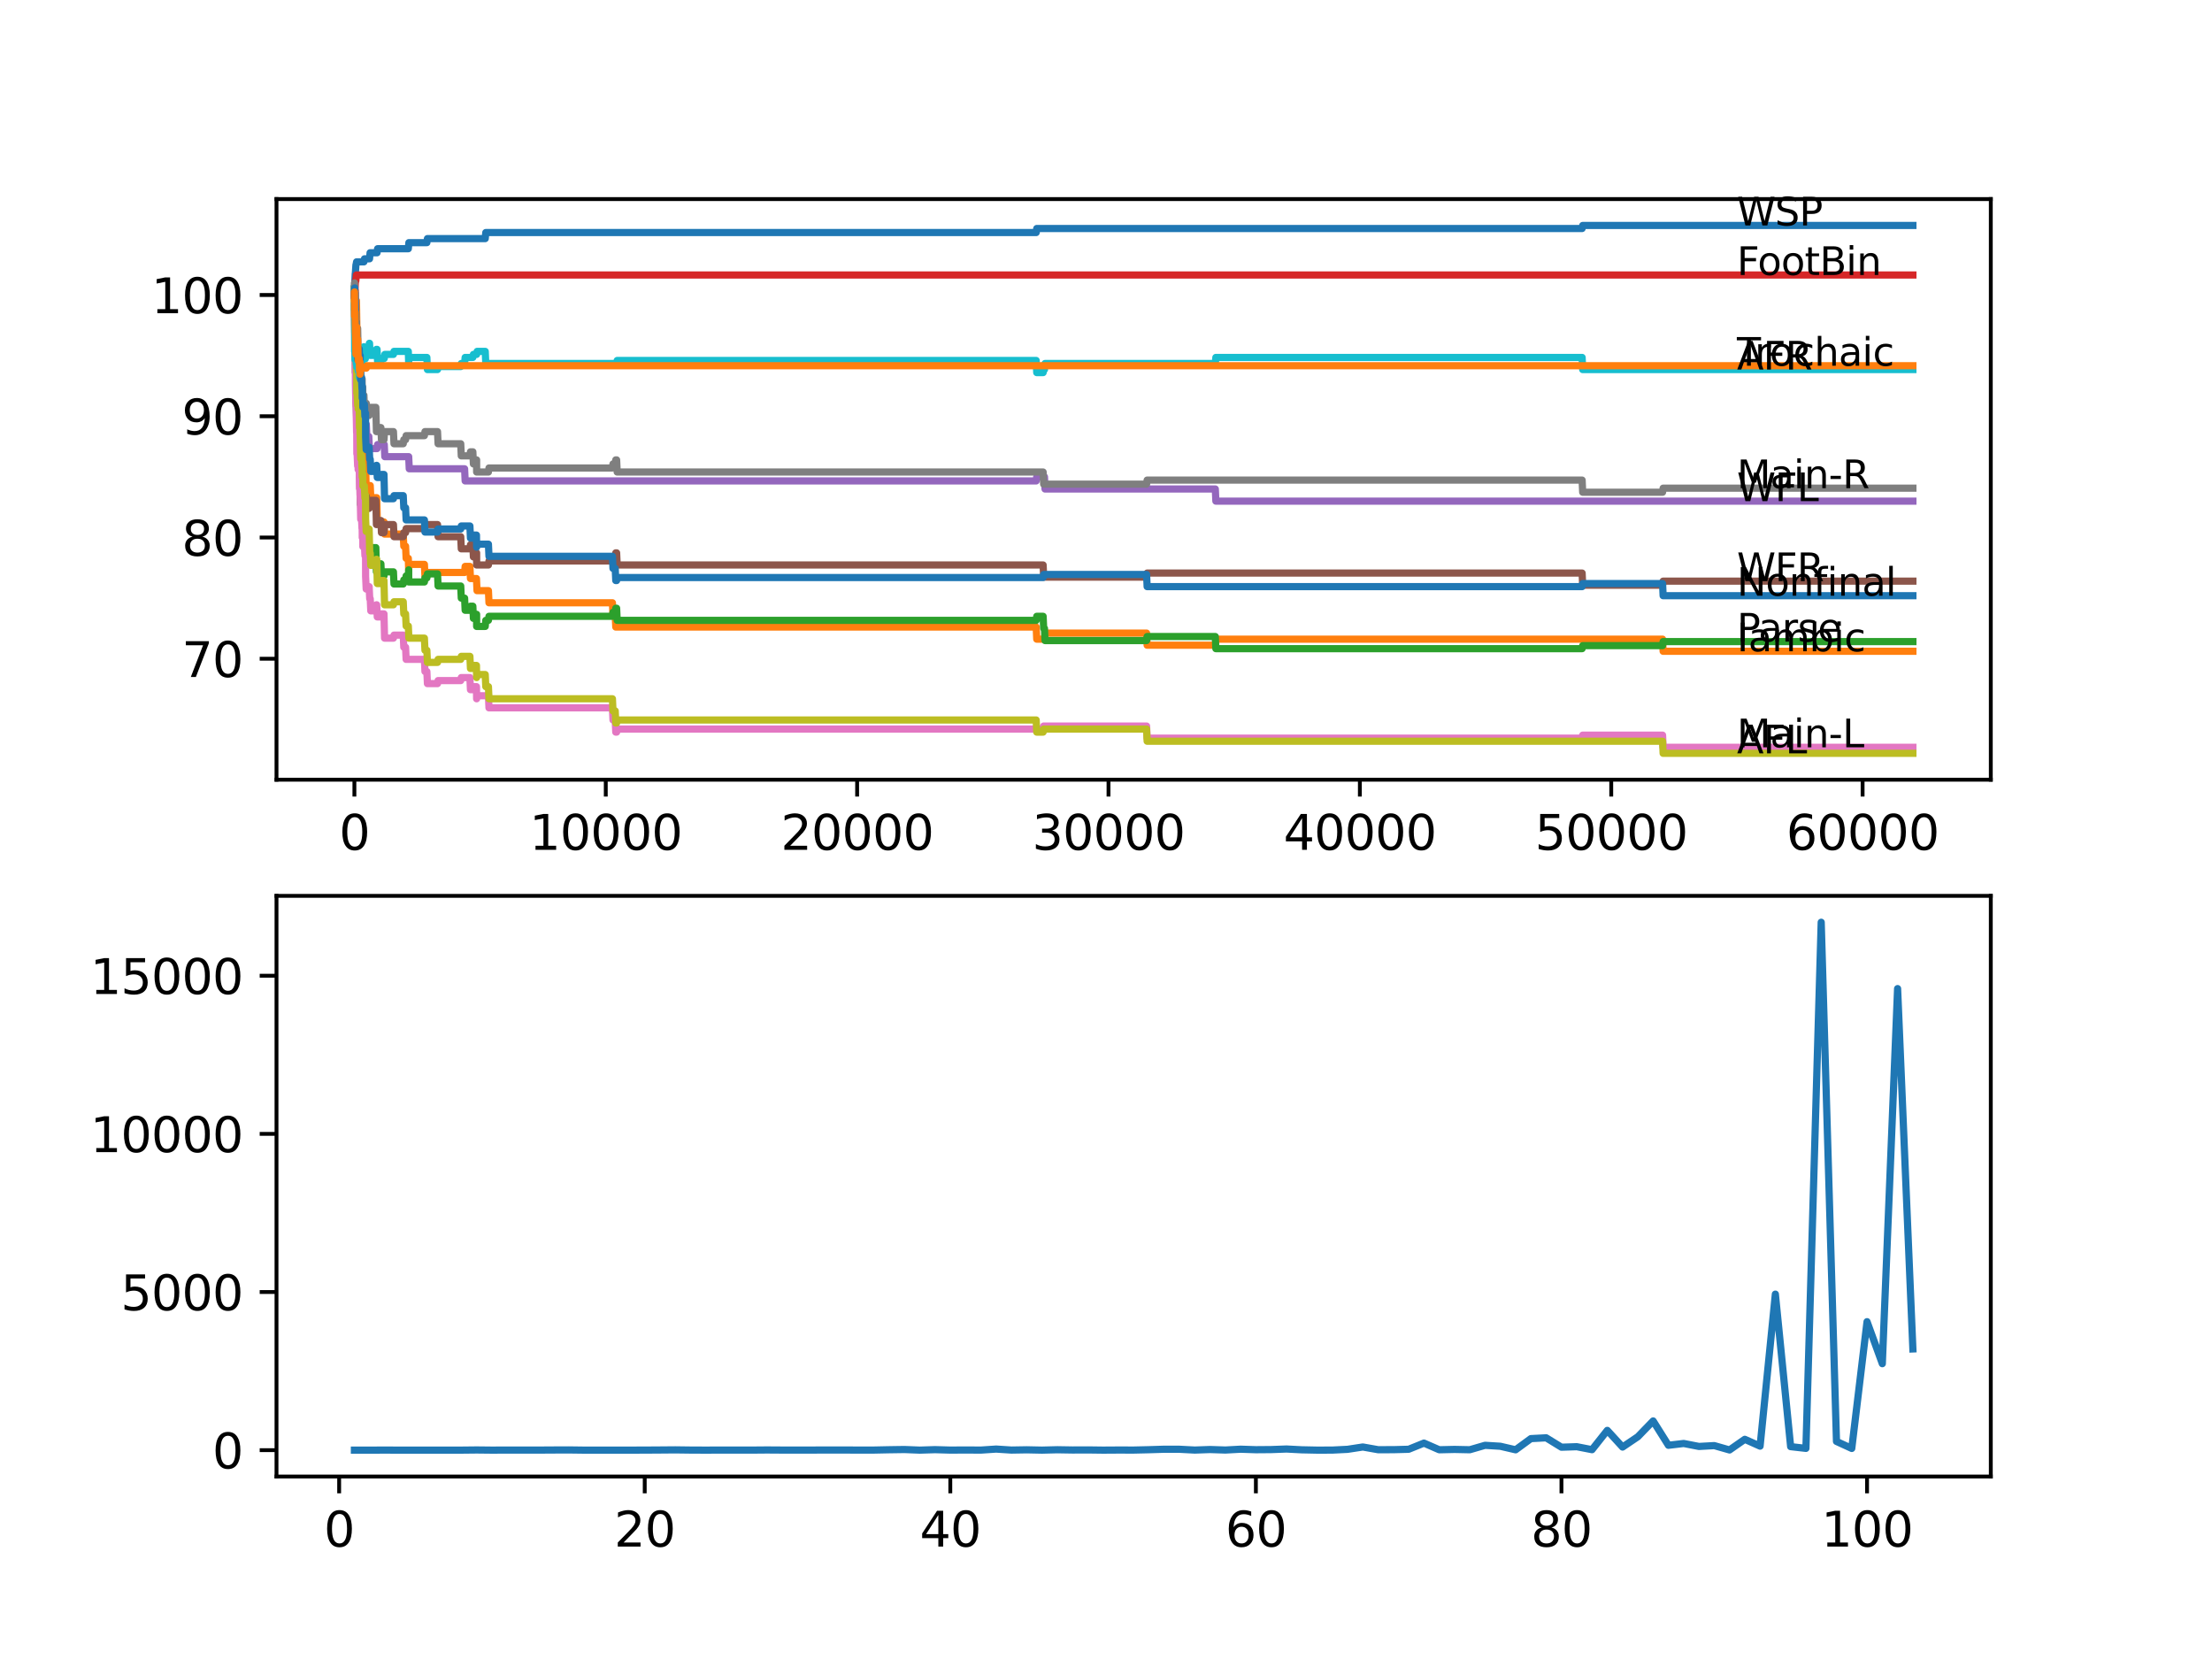 <?xml version="1.0" encoding="utf-8" standalone="no"?>
<!DOCTYPE svg PUBLIC "-//W3C//DTD SVG 1.1//EN"
  "http://www.w3.org/Graphics/SVG/1.1/DTD/svg11.dtd">
<svg xmlns:xlink="http://www.w3.org/1999/xlink" width="460.8pt" height="345.6pt" viewBox="0 0 460.8 345.6" xmlns="http://www.w3.org/2000/svg" version="1.1">
 <defs>
  <style type="text/css">*{stroke-linejoin: round; stroke-linecap: butt}</style>
 </defs>
 <g id="figure_1">
  <g id="patch_1">
   <path d="M 0 345.6 
L 460.8 345.6 
L 460.8 0 
L 0 0 
z
" style="fill: #ffffff"/>
  </g>
  <g id="axes_1">
   <g id="patch_2">
    <path d="M 57.6 162.432 
L 414.72 162.432 
L 414.72 41.472 
L 57.6 41.472 
z
" style="fill: #ffffff"/>
   </g>
   <g id="matplotlib.axis_1">
    <g id="xtick_1">
     <g id="line2d_1">
      <defs>
       <path id="mc1a7be7d87" d="M 0 0 
L 0 3.5 
" style="stroke: #000000; stroke-width: 0.8"/>
      </defs>
      <g>
       <use xlink:href="#mc1a7be7d87" x="73.827" y="162.432" style="stroke: #000000; stroke-width: 0.8"/>
      </g>
     </g>
     <g id="text_1">
      <!-- 0 -->
      <g transform="translate(70.646 177.03)scale(0.1 -0.1)">
       <defs>
        <path id="DejaVuSans-30" d="M 2034 4250 
Q 1547 4250 1301 3770 
Q 1056 3291 1056 2328 
Q 1056 1369 1301 889 
Q 1547 409 2034 409 
Q 2525 409 2770 889 
Q 3016 1369 3016 2328 
Q 3016 3291 2770 3770 
Q 2525 4250 2034 4250 
z
M 2034 4750 
Q 2819 4750 3233 4129 
Q 3647 3509 3647 2328 
Q 3647 1150 3233 529 
Q 2819 -91 2034 -91 
Q 1250 -91 836 529 
Q 422 1150 422 2328 
Q 422 3509 836 4129 
Q 1250 4750 2034 4750 
z
" transform="scale(0.016)"/>
       </defs>
       <use xlink:href="#DejaVuSans-30"/>
      </g>
     </g>
    </g>
    <g id="xtick_2">
     <g id="line2d_2">
      <g>
       <use xlink:href="#mc1a7be7d87" x="126.192" y="162.432" style="stroke: #000000; stroke-width: 0.8"/>
      </g>
     </g>
     <g id="text_2">
      <!-- 10000 -->
      <g transform="translate(110.286 177.03)scale(0.1 -0.1)">
       <defs>
        <path id="DejaVuSans-31" d="M 794 531 
L 1825 531 
L 1825 4091 
L 703 3866 
L 703 4441 
L 1819 4666 
L 2450 4666 
L 2450 531 
L 3481 531 
L 3481 0 
L 794 0 
L 794 531 
z
" transform="scale(0.016)"/>
       </defs>
       <use xlink:href="#DejaVuSans-31"/>
       <use xlink:href="#DejaVuSans-30" x="63.623"/>
       <use xlink:href="#DejaVuSans-30" x="127.246"/>
       <use xlink:href="#DejaVuSans-30" x="190.869"/>
       <use xlink:href="#DejaVuSans-30" x="254.492"/>
      </g>
     </g>
    </g>
    <g id="xtick_3">
     <g id="line2d_3">
      <g>
       <use xlink:href="#mc1a7be7d87" x="178.556" y="162.432" style="stroke: #000000; stroke-width: 0.8"/>
      </g>
     </g>
     <g id="text_3">
      <!-- 20000 -->
      <g transform="translate(162.65 177.03)scale(0.1 -0.1)">
       <defs>
        <path id="DejaVuSans-32" d="M 1228 531 
L 3431 531 
L 3431 0 
L 469 0 
L 469 531 
Q 828 903 1448 1529 
Q 2069 2156 2228 2338 
Q 2531 2678 2651 2914 
Q 2772 3150 2772 3378 
Q 2772 3750 2511 3984 
Q 2250 4219 1831 4219 
Q 1534 4219 1204 4116 
Q 875 4013 500 3803 
L 500 4441 
Q 881 4594 1212 4672 
Q 1544 4750 1819 4750 
Q 2544 4750 2975 4387 
Q 3406 4025 3406 3419 
Q 3406 3131 3298 2873 
Q 3191 2616 2906 2266 
Q 2828 2175 2409 1742 
Q 1991 1309 1228 531 
z
" transform="scale(0.016)"/>
       </defs>
       <use xlink:href="#DejaVuSans-32"/>
       <use xlink:href="#DejaVuSans-30" x="63.623"/>
       <use xlink:href="#DejaVuSans-30" x="127.246"/>
       <use xlink:href="#DejaVuSans-30" x="190.869"/>
       <use xlink:href="#DejaVuSans-30" x="254.492"/>
      </g>
     </g>
    </g>
    <g id="xtick_4">
     <g id="line2d_4">
      <g>
       <use xlink:href="#mc1a7be7d87" x="230.921" y="162.432" style="stroke: #000000; stroke-width: 0.8"/>
      </g>
     </g>
     <g id="text_4">
      <!-- 30000 -->
      <g transform="translate(215.015 177.03)scale(0.1 -0.1)">
       <defs>
        <path id="DejaVuSans-33" d="M 2597 2516 
Q 3050 2419 3304 2112 
Q 3559 1806 3559 1356 
Q 3559 666 3084 287 
Q 2609 -91 1734 -91 
Q 1441 -91 1130 -33 
Q 819 25 488 141 
L 488 750 
Q 750 597 1062 519 
Q 1375 441 1716 441 
Q 2309 441 2620 675 
Q 2931 909 2931 1356 
Q 2931 1769 2642 2001 
Q 2353 2234 1838 2234 
L 1294 2234 
L 1294 2753 
L 1863 2753 
Q 2328 2753 2575 2939 
Q 2822 3125 2822 3475 
Q 2822 3834 2567 4026 
Q 2313 4219 1838 4219 
Q 1578 4219 1281 4162 
Q 984 4106 628 3988 
L 628 4550 
Q 988 4650 1302 4700 
Q 1616 4750 1894 4750 
Q 2613 4750 3031 4423 
Q 3450 4097 3450 3541 
Q 3450 3153 3228 2886 
Q 3006 2619 2597 2516 
z
" transform="scale(0.016)"/>
       </defs>
       <use xlink:href="#DejaVuSans-33"/>
       <use xlink:href="#DejaVuSans-30" x="63.623"/>
       <use xlink:href="#DejaVuSans-30" x="127.246"/>
       <use xlink:href="#DejaVuSans-30" x="190.869"/>
       <use xlink:href="#DejaVuSans-30" x="254.492"/>
      </g>
     </g>
    </g>
    <g id="xtick_5">
     <g id="line2d_5">
      <g>
       <use xlink:href="#mc1a7be7d87" x="283.285" y="162.432" style="stroke: #000000; stroke-width: 0.8"/>
      </g>
     </g>
     <g id="text_5">
      <!-- 40000 -->
      <g transform="translate(267.379 177.03)scale(0.1 -0.1)">
       <defs>
        <path id="DejaVuSans-34" d="M 2419 4116 
L 825 1625 
L 2419 1625 
L 2419 4116 
z
M 2253 4666 
L 3047 4666 
L 3047 1625 
L 3713 1625 
L 3713 1100 
L 3047 1100 
L 3047 0 
L 2419 0 
L 2419 1100 
L 313 1100 
L 313 1709 
L 2253 4666 
z
" transform="scale(0.016)"/>
       </defs>
       <use xlink:href="#DejaVuSans-34"/>
       <use xlink:href="#DejaVuSans-30" x="63.623"/>
       <use xlink:href="#DejaVuSans-30" x="127.246"/>
       <use xlink:href="#DejaVuSans-30" x="190.869"/>
       <use xlink:href="#DejaVuSans-30" x="254.492"/>
      </g>
     </g>
    </g>
    <g id="xtick_6">
     <g id="line2d_6">
      <g>
       <use xlink:href="#mc1a7be7d87" x="335.65" y="162.432" style="stroke: #000000; stroke-width: 0.8"/>
      </g>
     </g>
     <g id="text_6">
      <!-- 50000 -->
      <g transform="translate(319.744 177.03)scale(0.1 -0.1)">
       <defs>
        <path id="DejaVuSans-35" d="M 691 4666 
L 3169 4666 
L 3169 4134 
L 1269 4134 
L 1269 2991 
Q 1406 3038 1543 3061 
Q 1681 3084 1819 3084 
Q 2600 3084 3056 2656 
Q 3513 2228 3513 1497 
Q 3513 744 3044 326 
Q 2575 -91 1722 -91 
Q 1428 -91 1123 -41 
Q 819 9 494 109 
L 494 744 
Q 775 591 1075 516 
Q 1375 441 1709 441 
Q 2250 441 2565 725 
Q 2881 1009 2881 1497 
Q 2881 1984 2565 2268 
Q 2250 2553 1709 2553 
Q 1456 2553 1204 2497 
Q 953 2441 691 2322 
L 691 4666 
z
" transform="scale(0.016)"/>
       </defs>
       <use xlink:href="#DejaVuSans-35"/>
       <use xlink:href="#DejaVuSans-30" x="63.623"/>
       <use xlink:href="#DejaVuSans-30" x="127.246"/>
       <use xlink:href="#DejaVuSans-30" x="190.869"/>
       <use xlink:href="#DejaVuSans-30" x="254.492"/>
      </g>
     </g>
    </g>
    <g id="xtick_7">
     <g id="line2d_7">
      <g>
       <use xlink:href="#mc1a7be7d87" x="388.014" y="162.432" style="stroke: #000000; stroke-width: 0.8"/>
      </g>
     </g>
     <g id="text_7">
      <!-- 60000 -->
      <g transform="translate(372.108 177.03)scale(0.1 -0.1)">
       <defs>
        <path id="DejaVuSans-36" d="M 2113 2584 
Q 1688 2584 1439 2293 
Q 1191 2003 1191 1497 
Q 1191 994 1439 701 
Q 1688 409 2113 409 
Q 2538 409 2786 701 
Q 3034 994 3034 1497 
Q 3034 2003 2786 2293 
Q 2538 2584 2113 2584 
z
M 3366 4563 
L 3366 3988 
Q 3128 4100 2886 4159 
Q 2644 4219 2406 4219 
Q 1781 4219 1451 3797 
Q 1122 3375 1075 2522 
Q 1259 2794 1537 2939 
Q 1816 3084 2150 3084 
Q 2853 3084 3261 2657 
Q 3669 2231 3669 1497 
Q 3669 778 3244 343 
Q 2819 -91 2113 -91 
Q 1303 -91 875 529 
Q 447 1150 447 2328 
Q 447 3434 972 4092 
Q 1497 4750 2381 4750 
Q 2619 4750 2861 4703 
Q 3103 4656 3366 4563 
z
" transform="scale(0.016)"/>
       </defs>
       <use xlink:href="#DejaVuSans-36"/>
       <use xlink:href="#DejaVuSans-30" x="63.623"/>
       <use xlink:href="#DejaVuSans-30" x="127.246"/>
       <use xlink:href="#DejaVuSans-30" x="190.869"/>
       <use xlink:href="#DejaVuSans-30" x="254.492"/>
      </g>
     </g>
    </g>
   </g>
   <g id="matplotlib.axis_2">
    <g id="ytick_1">
     <g id="line2d_8">
      <defs>
       <path id="m6a77762126" d="M 0 0 
L -3.5 0 
" style="stroke: #000000; stroke-width: 0.8"/>
      </defs>
      <g>
       <use xlink:href="#m6a77762126" x="57.6" y="137.231" style="stroke: #000000; stroke-width: 0.8"/>
      </g>
     </g>
     <g id="text_8">
      <!-- 70 -->
      <g transform="translate(37.875 141.031)scale(0.1 -0.1)">
       <defs>
        <path id="DejaVuSans-37" d="M 525 4666 
L 3525 4666 
L 3525 4397 
L 1831 0 
L 1172 0 
L 2766 4134 
L 525 4134 
L 525 4666 
z
" transform="scale(0.016)"/>
       </defs>
       <use xlink:href="#DejaVuSans-37"/>
       <use xlink:href="#DejaVuSans-30" x="63.623"/>
      </g>
     </g>
    </g>
    <g id="ytick_2">
     <g id="line2d_9">
      <g>
       <use xlink:href="#m6a77762126" x="57.6" y="111.972" style="stroke: #000000; stroke-width: 0.8"/>
      </g>
     </g>
     <g id="text_9">
      <!-- 80 -->
      <g transform="translate(37.875 115.771)scale(0.1 -0.1)">
       <defs>
        <path id="DejaVuSans-38" d="M 2034 2216 
Q 1584 2216 1326 1975 
Q 1069 1734 1069 1313 
Q 1069 891 1326 650 
Q 1584 409 2034 409 
Q 2484 409 2743 651 
Q 3003 894 3003 1313 
Q 3003 1734 2745 1975 
Q 2488 2216 2034 2216 
z
M 1403 2484 
Q 997 2584 770 2862 
Q 544 3141 544 3541 
Q 544 4100 942 4425 
Q 1341 4750 2034 4750 
Q 2731 4750 3128 4425 
Q 3525 4100 3525 3541 
Q 3525 3141 3298 2862 
Q 3072 2584 2669 2484 
Q 3125 2378 3379 2068 
Q 3634 1759 3634 1313 
Q 3634 634 3220 271 
Q 2806 -91 2034 -91 
Q 1263 -91 848 271 
Q 434 634 434 1313 
Q 434 1759 690 2068 
Q 947 2378 1403 2484 
z
M 1172 3481 
Q 1172 3119 1398 2916 
Q 1625 2713 2034 2713 
Q 2441 2713 2670 2916 
Q 2900 3119 2900 3481 
Q 2900 3844 2670 4047 
Q 2441 4250 2034 4250 
Q 1625 4250 1398 4047 
Q 1172 3844 1172 3481 
z
" transform="scale(0.016)"/>
       </defs>
       <use xlink:href="#DejaVuSans-38"/>
       <use xlink:href="#DejaVuSans-30" x="63.623"/>
      </g>
     </g>
    </g>
    <g id="ytick_3">
     <g id="line2d_10">
      <g>
       <use xlink:href="#m6a77762126" x="57.6" y="86.712" style="stroke: #000000; stroke-width: 0.8"/>
      </g>
     </g>
     <g id="text_10">
      <!-- 90 -->
      <g transform="translate(37.875 90.511)scale(0.1 -0.1)">
       <defs>
        <path id="DejaVuSans-39" d="M 703 97 
L 703 672 
Q 941 559 1184 500 
Q 1428 441 1663 441 
Q 2288 441 2617 861 
Q 2947 1281 2994 2138 
Q 2813 1869 2534 1725 
Q 2256 1581 1919 1581 
Q 1219 1581 811 2004 
Q 403 2428 403 3163 
Q 403 3881 828 4315 
Q 1253 4750 1959 4750 
Q 2769 4750 3195 4129 
Q 3622 3509 3622 2328 
Q 3622 1225 3098 567 
Q 2575 -91 1691 -91 
Q 1453 -91 1209 -44 
Q 966 3 703 97 
z
M 1959 2075 
Q 2384 2075 2632 2365 
Q 2881 2656 2881 3163 
Q 2881 3666 2632 3958 
Q 2384 4250 1959 4250 
Q 1534 4250 1286 3958 
Q 1038 3666 1038 3163 
Q 1038 2656 1286 2365 
Q 1534 2075 1959 2075 
z
" transform="scale(0.016)"/>
       </defs>
       <use xlink:href="#DejaVuSans-39"/>
       <use xlink:href="#DejaVuSans-30" x="63.623"/>
      </g>
     </g>
    </g>
    <g id="ytick_4">
     <g id="line2d_11">
      <g>
       <use xlink:href="#m6a77762126" x="57.6" y="61.452" style="stroke: #000000; stroke-width: 0.8"/>
      </g>
     </g>
     <g id="text_11">
      <!-- 100 -->
      <g transform="translate(31.512 65.252)scale(0.1 -0.1)">
       <use xlink:href="#DejaVuSans-31"/>
       <use xlink:href="#DejaVuSans-30" x="63.623"/>
       <use xlink:href="#DejaVuSans-30" x="127.246"/>
      </g>
     </g>
    </g>
   </g>
   <g id="line2d_12">
    <path d="M 73.833 60.189 
L 73.854 60.189 
L 74 57.032 
L 74.021 57.032 
L 74.147 55.18 
L 74.168 55.18 
L 74.283 54.548 
L 75.812 54.548 
L 75.927 53.917 
L 76.98 53.917 
L 77.095 52.654 
L 78.546 52.654 
L 78.661 51.812 
L 85.06 51.812 
L 85.175 50.549 
L 88.924 50.549 
L 89.039 49.707 
L 101.083 49.707 
L 101.198 48.444 
L 215.856 48.444 
L 215.971 47.602 
L 329.586 47.602 
L 329.701 46.97 
L 398.487 46.97 
L 398.487 46.97 
" clip-path="url(#p3578371d56)" style="fill: none; stroke: #1f77b4; stroke-width: 1.5; stroke-linecap: square"/>
   </g>
   <g id="line2d_13">
    <path d="M 73.833 61.452 
L 73.838 61.452 
L 73.953 60.61 
L 74.026 60.61 
L 74.047 63.136 
L 74.142 62.631 
L 74.252 62.631 
L 74.377 70.209 
L 74.398 70.209 
L 74.503 72.735 
L 74.508 72.104 
L 74.592 72.104 
L 74.712 77.155 
L 74.833 77.155 
L 74.953 82.207 
L 74.964 82.207 
L 75.084 88.522 
L 75.294 88.522 
L 75.409 91.048 
L 75.582 91.048 
L 75.697 93.574 
L 75.739 93.574 
L 75.854 92.311 
L 75.906 92.311 
L 76.022 94.837 
L 76.152 94.837 
L 76.278 102.415 
L 76.828 102.415 
L 76.943 101.152 
L 77.126 101.152 
L 77.242 103.678 
L 78.477 103.678 
L 78.598 108.73 
L 79.991 108.73 
L 80.106 111.256 
L 84.002 111.256 
L 84.117 113.782 
L 84.489 113.782 
L 84.604 116.308 
L 85.06 116.308 
L 85.138 118.834 
L 85.17 117.571 
L 88.411 117.571 
L 88.526 120.097 
L 88.924 120.097 
L 89.039 119.255 
L 96.784 119.255 
L 96.899 117.992 
L 97.889 117.992 
L 98.004 120.518 
L 99.256 120.518 
L 99.371 123.044 
L 101.748 123.044 
L 101.863 125.57 
L 127.58 125.57 
L 127.695 128.096 
L 128.161 128.096 
L 128.276 130.622 
L 215.856 130.622 
L 215.971 133.148 
L 217.584 133.148 
L 217.699 131.885 
L 238.854 131.885 
L 238.969 134.411 
L 253.171 134.411 
L 253.286 133.148 
L 346.343 133.148 
L 346.458 135.674 
L 398.487 135.674 
L 398.487 135.674 
" clip-path="url(#p3578371d56)" style="fill: none; stroke: #ff7f0e; stroke-width: 1.5; stroke-linecap: square"/>
   </g>
   <g id="line2d_14">
    <path d="M 73.833 60.189 
L 73.838 60.189 
L 73.964 68.82 
L 73.979 68.82 
L 74.016 68.399 
L 74.026 73.451 
L 74.047 72.188 
L 74.074 72.188 
L 74.205 83.976 
L 74.225 83.976 
L 74.314 88.185 
L 74.341 86.081 
L 74.398 86.081 
L 74.503 85.239 
L 74.602 92.816 
L 74.623 91.553 
L 74.629 91.553 
L 74.749 96.605 
L 74.817 96.605 
L 74.89 94.5 
L 74.901 99.552 
L 74.911 99.552 
L 74.964 99.552 
L 75.069 105.025 
L 75.084 104.183 
L 75.142 104.183 
L 75.257 106.709 
L 75.294 106.709 
L 75.409 105.867 
L 75.44 105.867 
L 75.556 108.393 
L 75.561 108.393 
L 75.582 110.919 
L 75.671 110.077 
L 75.739 110.077 
L 75.812 112.603 
L 75.849 111.972 
L 75.906 111.972 
L 76.022 111.13 
L 76.095 111.13 
L 76.152 113.656 
L 76.205 111.13 
L 76.304 111.13 
L 76.42 113.656 
L 76.828 113.656 
L 76.943 116.182 
L 76.98 116.182 
L 77.095 114.919 
L 77.126 114.919 
L 77.242 114.077 
L 78.294 114.077 
L 78.415 119.129 
L 78.477 119.129 
L 78.598 117.445 
L 79.347 117.445 
L 79.462 119.971 
L 79.991 119.971 
L 80.106 119.129 
L 81.96 119.129 
L 82.075 121.655 
L 84.002 121.655 
L 84.117 120.813 
L 84.489 120.813 
L 84.604 119.971 
L 85.06 119.971 
L 85.138 118.708 
L 85.143 121.234 
L 85.164 121.234 
L 88.411 121.234 
L 88.526 120.392 
L 88.924 120.392 
L 89.039 119.55 
L 91.144 119.55 
L 91.26 122.076 
L 95.978 122.076 
L 96.093 124.601 
L 96.784 124.601 
L 96.899 127.127 
L 97.889 127.127 
L 98.004 126.285 
L 98.502 126.285 
L 98.617 128.811 
L 99.256 128.811 
L 99.287 127.969 
L 99.292 130.495 
L 99.355 130.495 
L 101.083 130.495 
L 101.198 129.232 
L 101.748 129.232 
L 101.863 128.39 
L 127.58 128.39 
L 127.695 127.548 
L 128.161 127.548 
L 128.276 126.706 
L 128.454 126.706 
L 128.569 129.232 
L 215.856 129.232 
L 215.971 128.39 
L 217.301 128.39 
L 217.416 130.916 
L 217.584 130.916 
L 217.699 133.442 
L 238.854 133.442 
L 238.969 132.6 
L 253.171 132.6 
L 253.286 135.126 
L 329.586 135.126 
L 329.701 134.495 
L 346.343 134.495 
L 346.458 133.653 
L 398.487 133.653 
L 398.487 133.653 
" clip-path="url(#p3578371d56)" style="fill: none; stroke: #2ca02c; stroke-width: 1.5; stroke-linecap: square"/>
   </g>
   <g id="line2d_15">
    <path d="M 73.833 61.452 
L 73.911 61.452 
L 74.037 58.548 
L 74.121 58.548 
L 74.241 57.285 
L 398.487 57.285 
L 398.487 57.285 
" clip-path="url(#p3578371d56)" style="fill: none; stroke: #d62728; stroke-width: 1.5; stroke-linecap: square"/>
   </g>
   <g id="line2d_16">
    <path d="M 73.833 61.452 
L 73.854 61.452 
L 73.953 60.61 
L 74.079 68.188 
L 74.121 68.188 
L 74.246 75.766 
L 74.503 75.766 
L 74.618 78.292 
L 74.896 78.292 
L 75.011 80.818 
L 75.032 80.818 
L 75.152 85.87 
L 75.739 85.87 
L 75.854 88.396 
L 76.304 88.396 
L 76.42 90.922 
L 76.828 90.922 
L 76.943 93.448 
L 78.546 93.448 
L 78.661 92.606 
L 80.048 92.606 
L 80.164 95.132 
L 85.138 95.132 
L 85.253 97.658 
L 96.784 97.658 
L 96.899 100.184 
L 215.856 100.184 
L 215.971 99.342 
L 217.584 99.342 
L 217.699 101.868 
L 253.171 101.868 
L 253.286 104.394 
L 398.487 104.394 
L 398.487 104.394 
" clip-path="url(#p3578371d56)" style="fill: none; stroke: #9467bd; stroke-width: 1.5; stroke-linecap: square"/>
   </g>
   <g id="line2d_17">
    <path d="M 73.833 61.452 
L 73.848 61.452 
L 73.979 73.451 
L 74.016 73.03 
L 74.032 77.576 
L 74.037 77.576 
L 74.047 77.576 
L 74.142 77.071 
L 74.252 84.018 
L 74.262 83.176 
L 74.299 83.176 
L 74.33 85.702 
L 74.409 84.018 
L 74.508 84.018 
L 74.634 91.596 
L 74.639 91.596 
L 74.754 94.122 
L 74.833 94.122 
L 74.89 93.28 
L 74.896 95.805 
L 74.932 95.805 
L 74.964 95.805 
L 75.027 98.331 
L 75.074 96.647 
L 75.142 96.647 
L 75.257 99.173 
L 75.294 99.173 
L 75.409 98.331 
L 75.44 98.331 
L 75.456 100.857 
L 75.55 100.015 
L 75.561 100.015 
L 75.582 102.541 
L 75.671 101.699 
L 75.812 101.699 
L 75.906 104.225 
L 75.922 103.383 
L 76.095 103.383 
L 76.152 105.909 
L 76.205 103.383 
L 76.304 103.383 
L 76.42 105.909 
L 76.901 105.909 
L 77.016 105.067 
L 77.126 105.067 
L 77.242 104.225 
L 78.294 104.225 
L 78.415 109.277 
L 78.477 109.277 
L 78.593 108.435 
L 79.347 108.435 
L 79.462 110.961 
L 79.991 110.961 
L 80.111 109.277 
L 81.96 109.277 
L 82.075 111.803 
L 84.002 111.803 
L 84.117 110.961 
L 84.489 110.961 
L 84.604 110.119 
L 88.411 110.119 
L 88.526 109.277 
L 91.144 109.277 
L 91.26 111.803 
L 95.978 111.803 
L 96.093 114.329 
L 97.889 114.329 
L 98.004 113.487 
L 98.502 113.487 
L 98.617 116.013 
L 99.256 116.013 
L 99.287 115.171 
L 99.292 117.697 
L 99.355 117.697 
L 101.748 117.697 
L 101.863 116.855 
L 127.58 116.855 
L 127.695 116.013 
L 128.161 116.013 
L 128.276 115.171 
L 128.454 115.171 
L 128.569 117.697 
L 217.301 117.697 
L 217.416 120.223 
L 238.854 120.223 
L 238.969 119.381 
L 329.586 119.381 
L 329.701 121.907 
L 346.343 121.907 
L 346.458 121.065 
L 398.487 121.065 
L 398.487 121.065 
" clip-path="url(#p3578371d56)" style="fill: none; stroke: #8c564b; stroke-width: 1.5; stroke-linecap: square"/>
   </g>
   <g id="line2d_18">
    <path d="M 73.833 63.978 
L 73.964 73.661 
L 74.016 73.661 
L 74.021 73.156 
L 74.042 80.229 
L 74.047 80.229 
L 74.142 84.649 
L 74.163 84.018 
L 74.168 84.018 
L 74.288 90.122 
L 74.299 90.122 
L 74.314 89.491 
L 74.335 94.543 
L 74.372 94.543 
L 74.398 94.543 
L 74.503 97.068 
L 74.508 96.437 
L 74.602 95.3 
L 74.608 97.826 
L 74.629 97.826 
L 74.749 96.69 
L 74.817 96.69 
L 74.89 101.742 
L 74.932 101.11 
L 74.964 101.11 
L 74.99 100.605 
L 74.995 103.131 
L 75.027 103.131 
L 75.142 108.183 
L 75.257 107.551 
L 75.294 107.551 
L 75.409 110.077 
L 75.44 110.077 
L 75.456 109.446 
L 75.461 111.972 
L 75.535 111.972 
L 75.561 111.972 
L 75.582 111.34 
L 75.587 113.866 
L 75.655 113.866 
L 75.812 113.866 
L 75.906 113.235 
L 76.022 115.761 
L 76.095 115.761 
L 76.152 115.129 
L 76.163 120.181 
L 76.168 120.181 
L 76.283 122.707 
L 76.304 122.707 
L 76.42 122.202 
L 76.901 122.202 
L 77.016 124.728 
L 77.126 124.728 
L 77.242 127.254 
L 78.294 127.254 
L 78.415 125.991 
L 78.477 125.991 
L 78.593 128.517 
L 79.347 128.517 
L 79.462 127.885 
L 79.991 127.885 
L 80.111 132.937 
L 81.96 132.937 
L 82.075 132.306 
L 84.002 132.306 
L 84.117 134.832 
L 84.489 134.832 
L 84.604 137.358 
L 88.411 137.358 
L 88.526 139.884 
L 88.924 139.884 
L 89.039 142.41 
L 91.144 142.41 
L 91.26 141.778 
L 95.978 141.778 
L 96.093 141.147 
L 97.889 141.147 
L 98.004 143.673 
L 98.502 143.673 
L 98.617 143.041 
L 99.256 143.041 
L 99.287 145.567 
L 99.366 144.935 
L 101.748 144.935 
L 101.863 147.461 
L 127.58 147.461 
L 127.695 149.987 
L 128.161 149.987 
L 128.276 152.513 
L 128.454 152.513 
L 128.569 151.882 
L 217.301 151.882 
L 217.416 151.25 
L 238.854 151.25 
L 238.969 153.776 
L 329.586 153.776 
L 329.701 153.145 
L 346.343 153.145 
L 346.458 155.671 
L 398.487 155.671 
L 398.487 155.671 
" clip-path="url(#p3578371d56)" style="fill: none; stroke: #e377c2; stroke-width: 1.5; stroke-linecap: square"/>
   </g>
   <g id="line2d_19">
    <path d="M 73.833 61.452 
L 73.848 58.926 
L 73.932 64.61 
L 73.943 64.61 
L 74.032 70.42 
L 74.053 66.125 
L 74.136 66.125 
L 74.142 65.283 
L 74.184 69.704 
L 74.21 69.704 
L 74.236 72.23 
L 74.257 68.862 
L 74.32 70.125 
L 74.33 70.125 
L 74.451 68.441 
L 74.508 68.441 
L 74.602 73.493 
L 74.623 72.23 
L 74.629 72.23 
L 74.749 77.282 
L 74.817 77.282 
L 74.89 75.177 
L 74.896 77.703 
L 74.922 77.703 
L 74.964 77.703 
L 74.99 80.229 
L 75.074 77.282 
L 75.142 77.282 
L 75.257 79.808 
L 75.294 79.808 
L 75.409 78.966 
L 75.44 78.966 
L 75.456 81.492 
L 75.55 80.65 
L 75.561 80.65 
L 75.582 83.176 
L 75.671 82.334 
L 75.812 82.334 
L 75.906 84.86 
L 75.922 84.018 
L 76.095 84.018 
L 76.152 86.544 
L 76.205 84.018 
L 76.304 84.018 
L 76.42 86.544 
L 76.901 86.544 
L 77.016 85.702 
L 77.126 85.702 
L 77.242 84.86 
L 78.294 84.86 
L 78.415 89.912 
L 78.477 89.912 
L 78.593 89.07 
L 79.347 89.07 
L 79.462 91.596 
L 79.991 91.596 
L 80.111 89.912 
L 81.96 89.912 
L 82.075 92.438 
L 84.002 92.438 
L 84.117 91.596 
L 84.489 91.596 
L 84.604 90.754 
L 88.411 90.754 
L 88.526 89.912 
L 91.144 89.912 
L 91.26 92.438 
L 95.978 92.438 
L 96.093 94.963 
L 97.889 94.963 
L 98.004 94.122 
L 98.502 94.122 
L 98.617 96.647 
L 99.256 96.647 
L 99.287 95.805 
L 99.292 98.331 
L 99.355 98.331 
L 101.748 98.331 
L 101.863 97.489 
L 127.58 97.489 
L 127.695 96.647 
L 128.161 96.647 
L 128.276 95.805 
L 128.454 95.805 
L 128.569 98.331 
L 217.301 98.331 
L 217.416 100.857 
L 238.854 100.857 
L 238.969 100.015 
L 329.586 100.015 
L 329.701 102.541 
L 346.343 102.541 
L 346.458 101.699 
L 398.487 101.699 
L 398.487 101.699 
" clip-path="url(#p3578371d56)" style="fill: none; stroke: #7f7f7f; stroke-width: 1.5; stroke-linecap: square"/>
   </g>
   <g id="line2d_20">
    <path d="M 73.833 63.978 
L 73.838 63.978 
L 73.859 62.084 
L 73.911 69.241 
L 73.917 68.399 
L 73.927 68.399 
L 74.021 66.42 
L 74.026 68.946 
L 74.032 68.441 
L 74.142 74.545 
L 74.152 73.914 
L 74.168 73.914 
L 74.283 77.492 
L 74.299 77.492 
L 74.314 76.861 
L 74.335 81.913 
L 74.372 81.913 
L 74.398 81.913 
L 74.503 84.439 
L 74.508 83.807 
L 74.602 82.67 
L 74.608 85.196 
L 74.629 85.196 
L 74.749 84.06 
L 74.817 84.06 
L 74.89 89.112 
L 74.932 88.48 
L 74.964 88.48 
L 74.99 87.975 
L 74.995 90.501 
L 75.027 90.501 
L 75.142 95.553 
L 75.257 94.921 
L 75.294 94.921 
L 75.409 97.447 
L 75.44 97.447 
L 75.456 96.816 
L 75.461 99.342 
L 75.535 99.342 
L 75.561 99.342 
L 75.582 98.71 
L 75.587 101.236 
L 75.655 101.236 
L 75.906 101.236 
L 76.022 103.762 
L 76.095 103.762 
L 76.152 103.131 
L 76.163 108.183 
L 76.168 108.183 
L 76.283 110.709 
L 76.304 110.709 
L 76.42 110.203 
L 76.901 110.203 
L 77.022 115.255 
L 77.126 115.255 
L 77.242 117.781 
L 78.294 117.781 
L 78.415 116.518 
L 78.477 116.518 
L 78.598 121.57 
L 79.347 121.57 
L 79.462 120.939 
L 79.991 120.939 
L 80.111 125.991 
L 81.96 125.991 
L 82.075 125.359 
L 84.002 125.359 
L 84.117 127.885 
L 84.489 127.885 
L 84.604 130.411 
L 85.06 130.411 
L 85.175 132.937 
L 88.411 132.937 
L 88.526 135.463 
L 88.924 135.463 
L 89.039 137.989 
L 91.144 137.989 
L 91.26 137.358 
L 95.978 137.358 
L 96.093 136.726 
L 97.889 136.726 
L 98.004 139.252 
L 98.502 139.252 
L 98.617 138.621 
L 99.256 138.621 
L 99.287 141.147 
L 99.366 140.515 
L 101.083 140.515 
L 101.198 143.041 
L 101.748 143.041 
L 101.863 145.567 
L 127.58 145.567 
L 127.695 148.093 
L 128.161 148.093 
L 128.276 150.619 
L 128.454 150.619 
L 128.569 149.987 
L 215.856 149.987 
L 215.971 152.513 
L 217.301 152.513 
L 217.416 151.882 
L 238.854 151.882 
L 238.969 154.408 
L 346.343 154.408 
L 346.458 156.934 
L 398.487 156.934 
L 398.487 156.934 
" clip-path="url(#p3578371d56)" style="fill: none; stroke: #bcbd22; stroke-width: 1.5; stroke-linecap: square"/>
   </g>
   <g id="line2d_21">
    <path d="M 73.833 63.978 
L 73.838 63.978 
L 73.854 63.136 
L 73.88 73.24 
L 73.89 73.24 
L 73.911 73.24 
L 73.943 72.398 
L 73.948 74.924 
L 74.021 73.156 
L 74.032 72.146 
L 74.037 74.672 
L 74.136 72.693 
L 74.225 75.85 
L 74.246 74.587 
L 74.299 74.587 
L 74.314 73.956 
L 74.32 76.482 
L 74.393 76.482 
L 74.503 76.482 
L 74.602 74.714 
L 74.608 77.24 
L 74.629 77.24 
L 74.749 76.103 
L 74.817 76.103 
L 74.89 78.629 
L 74.927 76.734 
L 74.964 76.734 
L 74.995 78.755 
L 75.079 76.229 
L 75.142 76.229 
L 75.257 75.598 
L 75.44 75.598 
L 75.566 73.493 
L 75.739 73.493 
L 75.812 72.23 
L 75.817 74.756 
L 75.844 74.756 
L 76.095 74.756 
L 76.21 74.124 
L 76.304 74.124 
L 76.42 73.619 
L 76.828 73.619 
L 76.943 71.514 
L 76.98 71.514 
L 77.095 74.04 
L 78.294 74.04 
L 78.415 72.777 
L 78.546 72.777 
L 78.661 75.303 
L 79.347 75.303 
L 79.462 74.672 
L 80.048 74.672 
L 80.164 73.83 
L 81.96 73.83 
L 82.075 73.198 
L 85.06 73.198 
L 85.138 75.724 
L 85.17 74.461 
L 88.924 74.461 
L 89.039 76.987 
L 91.144 76.987 
L 91.26 76.356 
L 95.978 76.356 
L 96.093 75.724 
L 96.784 75.724 
L 96.899 74.461 
L 98.502 74.461 
L 98.617 73.83 
L 99.287 73.83 
L 99.402 73.198 
L 101.083 73.198 
L 101.198 75.724 
L 128.454 75.724 
L 128.569 75.093 
L 215.856 75.093 
L 215.971 77.619 
L 217.301 77.619 
L 217.416 76.987 
L 217.584 76.987 
L 217.699 75.724 
L 253.171 75.724 
L 253.286 74.461 
L 329.586 74.461 
L 329.701 76.987 
L 398.487 76.987 
L 398.487 76.987 
" clip-path="url(#p3578371d56)" style="fill: none; stroke: #17becf; stroke-width: 1.5; stroke-linecap: square"/>
   </g>
   <g id="line2d_22">
    <path d="M 73.833 61.452 
L 73.848 61.452 
L 73.906 59.979 
L 73.911 62.505 
L 73.958 61.031 
L 73.979 61.031 
L 74.1 67.599 
L 74.142 67.599 
L 74.168 66.967 
L 74.173 69.493 
L 74.246 68.02 
L 74.252 68.02 
L 74.367 72.44 
L 74.398 72.44 
L 74.508 74.966 
L 74.629 73.83 
L 74.749 72.693 
L 74.833 72.693 
L 74.89 75.219 
L 74.943 74.587 
L 74.964 74.587 
L 75.027 74.082 
L 75.032 76.608 
L 75.053 76.608 
L 75.069 76.608 
L 75.142 79.134 
L 75.178 78.503 
L 75.294 78.503 
L 75.409 81.029 
L 75.44 81.029 
L 75.456 80.397 
L 75.461 82.923 
L 75.535 82.923 
L 75.561 82.923 
L 75.582 82.292 
L 75.587 84.818 
L 75.655 84.818 
L 75.812 84.818 
L 75.906 84.186 
L 76.022 86.712 
L 76.095 86.712 
L 76.152 86.081 
L 76.163 91.132 
L 76.168 91.132 
L 76.283 93.658 
L 76.304 93.658 
L 76.42 93.153 
L 76.901 93.153 
L 77.016 95.679 
L 77.126 95.679 
L 77.242 98.205 
L 78.294 98.205 
L 78.415 96.942 
L 78.477 96.942 
L 78.593 99.468 
L 79.347 99.468 
L 79.462 98.837 
L 79.991 98.837 
L 80.111 103.889 
L 81.96 103.889 
L 82.075 103.257 
L 84.002 103.257 
L 84.117 105.783 
L 84.489 105.783 
L 84.604 108.309 
L 88.411 108.309 
L 88.526 110.835 
L 91.144 110.835 
L 91.26 110.203 
L 95.978 110.203 
L 96.093 109.572 
L 97.889 109.572 
L 98.004 112.098 
L 98.502 112.098 
L 98.617 111.466 
L 99.256 111.466 
L 99.287 113.992 
L 99.366 113.361 
L 101.748 113.361 
L 101.863 115.887 
L 127.58 115.887 
L 127.695 118.413 
L 128.161 118.413 
L 128.276 120.939 
L 128.454 120.939 
L 128.569 120.307 
L 217.301 120.307 
L 217.416 119.676 
L 238.854 119.676 
L 238.969 122.202 
L 329.586 122.202 
L 329.701 121.57 
L 346.343 121.57 
L 346.458 124.096 
L 398.487 124.096 
L 398.487 124.096 
" clip-path="url(#p3578371d56)" style="fill: none; stroke: #1f77b4; stroke-width: 1.5; stroke-linecap: square"/>
   </g>
   <g id="line2d_23">
    <path d="M 73.833 61.452 
L 73.848 61.452 
L 73.854 60.821 
L 73.88 65.873 
L 73.922 65.873 
L 73.953 65.873 
L 73.979 65.031 
L 74.037 69.578 
L 74.047 69.578 
L 74.142 73.787 
L 74.163 71.893 
L 74.225 71.893 
L 74.314 68.104 
L 74.341 70.63 
L 74.503 70.63 
L 74.623 75.177 
L 74.629 75.177 
L 74.744 74.672 
L 74.817 74.672 
L 74.896 77.198 
L 74.927 75.935 
L 74.964 75.935 
L 74.99 75.429 
L 74.995 77.955 
L 75.063 76.692 
L 76.304 76.692 
L 76.42 76.187 
L 398.487 76.187 
L 398.487 76.187 
" clip-path="url(#p3578371d56)" style="fill: none; stroke: #ff7f0e; stroke-width: 1.5; stroke-linecap: square"/>
   </g>
   <g id="patch_3">
    <path d="M 57.6 162.432 
L 57.6 41.472 
" style="fill: none; stroke: #000000; stroke-width: 0.8; stroke-linejoin: miter; stroke-linecap: square"/>
   </g>
   <g id="patch_4">
    <path d="M 414.72 162.432 
L 414.72 41.472 
" style="fill: none; stroke: #000000; stroke-width: 0.8; stroke-linejoin: miter; stroke-linecap: square"/>
   </g>
   <g id="patch_5">
    <path d="M 57.6 162.432 
L 414.72 162.432 
" style="fill: none; stroke: #000000; stroke-width: 0.8; stroke-linejoin: miter; stroke-linecap: square"/>
   </g>
   <g id="patch_6">
    <path d="M 57.6 41.472 
L 414.72 41.472 
" style="fill: none; stroke: #000000; stroke-width: 0.8; stroke-linejoin: miter; stroke-linecap: square"/>
   </g>
   <g id="text_12">
    <!-- WSP -->
    <g transform="translate(361.832 46.97)scale(0.08 -0.08)">
     <defs>
      <path id="DejaVuSans-57" d="M 213 4666 
L 850 4666 
L 1831 722 
L 2809 4666 
L 3519 4666 
L 4500 722 
L 5478 4666 
L 6119 4666 
L 4947 0 
L 4153 0 
L 3169 4050 
L 2175 0 
L 1381 0 
L 213 4666 
z
" transform="scale(0.016)"/>
      <path id="DejaVuSans-53" d="M 3425 4513 
L 3425 3897 
Q 3066 4069 2747 4153 
Q 2428 4238 2131 4238 
Q 1616 4238 1336 4038 
Q 1056 3838 1056 3469 
Q 1056 3159 1242 3001 
Q 1428 2844 1947 2747 
L 2328 2669 
Q 3034 2534 3370 2195 
Q 3706 1856 3706 1288 
Q 3706 609 3251 259 
Q 2797 -91 1919 -91 
Q 1588 -91 1214 -16 
Q 841 59 441 206 
L 441 856 
Q 825 641 1194 531 
Q 1563 422 1919 422 
Q 2459 422 2753 634 
Q 3047 847 3047 1241 
Q 3047 1584 2836 1778 
Q 2625 1972 2144 2069 
L 1759 2144 
Q 1053 2284 737 2584 
Q 422 2884 422 3419 
Q 422 4038 858 4394 
Q 1294 4750 2059 4750 
Q 2388 4750 2728 4690 
Q 3069 4631 3425 4513 
z
" transform="scale(0.016)"/>
      <path id="DejaVuSans-50" d="M 1259 4147 
L 1259 2394 
L 2053 2394 
Q 2494 2394 2734 2622 
Q 2975 2850 2975 3272 
Q 2975 3691 2734 3919 
Q 2494 4147 2053 4147 
L 1259 4147 
z
M 628 4666 
L 2053 4666 
Q 2838 4666 3239 4311 
Q 3641 3956 3641 3272 
Q 3641 2581 3239 2228 
Q 2838 1875 2053 1875 
L 1259 1875 
L 1259 0 
L 628 0 
L 628 4666 
z
" transform="scale(0.016)"/>
     </defs>
     <use xlink:href="#DejaVuSans-57"/>
     <use xlink:href="#DejaVuSans-53" x="98.877"/>
     <use xlink:href="#DejaVuSans-50" x="162.354"/>
    </g>
   </g>
   <g id="text_13">
    <!-- Iambic -->
    <g transform="translate(361.832 135.674)scale(0.08 -0.08)">
     <defs>
      <path id="DejaVuSans-49" d="M 628 4666 
L 1259 4666 
L 1259 0 
L 628 0 
L 628 4666 
z
" transform="scale(0.016)"/>
      <path id="DejaVuSans-61" d="M 2194 1759 
Q 1497 1759 1228 1600 
Q 959 1441 959 1056 
Q 959 750 1161 570 
Q 1363 391 1709 391 
Q 2188 391 2477 730 
Q 2766 1069 2766 1631 
L 2766 1759 
L 2194 1759 
z
M 3341 1997 
L 3341 0 
L 2766 0 
L 2766 531 
Q 2569 213 2275 61 
Q 1981 -91 1556 -91 
Q 1019 -91 701 211 
Q 384 513 384 1019 
Q 384 1609 779 1909 
Q 1175 2209 1959 2209 
L 2766 2209 
L 2766 2266 
Q 2766 2663 2505 2880 
Q 2244 3097 1772 3097 
Q 1472 3097 1187 3025 
Q 903 2953 641 2809 
L 641 3341 
Q 956 3463 1253 3523 
Q 1550 3584 1831 3584 
Q 2591 3584 2966 3190 
Q 3341 2797 3341 1997 
z
" transform="scale(0.016)"/>
      <path id="DejaVuSans-6d" d="M 3328 2828 
Q 3544 3216 3844 3400 
Q 4144 3584 4550 3584 
Q 5097 3584 5394 3201 
Q 5691 2819 5691 2113 
L 5691 0 
L 5113 0 
L 5113 2094 
Q 5113 2597 4934 2840 
Q 4756 3084 4391 3084 
Q 3944 3084 3684 2787 
Q 3425 2491 3425 1978 
L 3425 0 
L 2847 0 
L 2847 2094 
Q 2847 2600 2669 2842 
Q 2491 3084 2119 3084 
Q 1678 3084 1418 2786 
Q 1159 2488 1159 1978 
L 1159 0 
L 581 0 
L 581 3500 
L 1159 3500 
L 1159 2956 
Q 1356 3278 1631 3431 
Q 1906 3584 2284 3584 
Q 2666 3584 2933 3390 
Q 3200 3197 3328 2828 
z
" transform="scale(0.016)"/>
      <path id="DejaVuSans-62" d="M 3116 1747 
Q 3116 2381 2855 2742 
Q 2594 3103 2138 3103 
Q 1681 3103 1420 2742 
Q 1159 2381 1159 1747 
Q 1159 1113 1420 752 
Q 1681 391 2138 391 
Q 2594 391 2855 752 
Q 3116 1113 3116 1747 
z
M 1159 2969 
Q 1341 3281 1617 3432 
Q 1894 3584 2278 3584 
Q 2916 3584 3314 3078 
Q 3713 2572 3713 1747 
Q 3713 922 3314 415 
Q 2916 -91 2278 -91 
Q 1894 -91 1617 61 
Q 1341 213 1159 525 
L 1159 0 
L 581 0 
L 581 4863 
L 1159 4863 
L 1159 2969 
z
" transform="scale(0.016)"/>
      <path id="DejaVuSans-69" d="M 603 3500 
L 1178 3500 
L 1178 0 
L 603 0 
L 603 3500 
z
M 603 4863 
L 1178 4863 
L 1178 4134 
L 603 4134 
L 603 4863 
z
" transform="scale(0.016)"/>
      <path id="DejaVuSans-63" d="M 3122 3366 
L 3122 2828 
Q 2878 2963 2633 3030 
Q 2388 3097 2138 3097 
Q 1578 3097 1268 2742 
Q 959 2388 959 1747 
Q 959 1106 1268 751 
Q 1578 397 2138 397 
Q 2388 397 2633 464 
Q 2878 531 3122 666 
L 3122 134 
Q 2881 22 2623 -34 
Q 2366 -91 2075 -91 
Q 1284 -91 818 406 
Q 353 903 353 1747 
Q 353 2603 823 3093 
Q 1294 3584 2113 3584 
Q 2378 3584 2631 3529 
Q 2884 3475 3122 3366 
z
" transform="scale(0.016)"/>
     </defs>
     <use xlink:href="#DejaVuSans-49"/>
     <use xlink:href="#DejaVuSans-61" x="29.492"/>
     <use xlink:href="#DejaVuSans-6d" x="90.771"/>
     <use xlink:href="#DejaVuSans-62" x="188.184"/>
     <use xlink:href="#DejaVuSans-69" x="251.66"/>
     <use xlink:href="#DejaVuSans-63" x="279.443"/>
    </g>
   </g>
   <g id="text_14">
    <!-- Parse -->
    <g transform="translate(361.832 133.653)scale(0.08 -0.08)">
     <defs>
      <path id="DejaVuSans-72" d="M 2631 2963 
Q 2534 3019 2420 3045 
Q 2306 3072 2169 3072 
Q 1681 3072 1420 2755 
Q 1159 2438 1159 1844 
L 1159 0 
L 581 0 
L 581 3500 
L 1159 3500 
L 1159 2956 
Q 1341 3275 1631 3429 
Q 1922 3584 2338 3584 
Q 2397 3584 2469 3576 
Q 2541 3569 2628 3553 
L 2631 2963 
z
" transform="scale(0.016)"/>
      <path id="DejaVuSans-73" d="M 2834 3397 
L 2834 2853 
Q 2591 2978 2328 3040 
Q 2066 3103 1784 3103 
Q 1356 3103 1142 2972 
Q 928 2841 928 2578 
Q 928 2378 1081 2264 
Q 1234 2150 1697 2047 
L 1894 2003 
Q 2506 1872 2764 1633 
Q 3022 1394 3022 966 
Q 3022 478 2636 193 
Q 2250 -91 1575 -91 
Q 1294 -91 989 -36 
Q 684 19 347 128 
L 347 722 
Q 666 556 975 473 
Q 1284 391 1588 391 
Q 1994 391 2212 530 
Q 2431 669 2431 922 
Q 2431 1156 2273 1281 
Q 2116 1406 1581 1522 
L 1381 1569 
Q 847 1681 609 1914 
Q 372 2147 372 2553 
Q 372 3047 722 3315 
Q 1072 3584 1716 3584 
Q 2034 3584 2315 3537 
Q 2597 3491 2834 3397 
z
" transform="scale(0.016)"/>
      <path id="DejaVuSans-65" d="M 3597 1894 
L 3597 1613 
L 953 1613 
Q 991 1019 1311 708 
Q 1631 397 2203 397 
Q 2534 397 2845 478 
Q 3156 559 3463 722 
L 3463 178 
Q 3153 47 2828 -22 
Q 2503 -91 2169 -91 
Q 1331 -91 842 396 
Q 353 884 353 1716 
Q 353 2575 817 3079 
Q 1281 3584 2069 3584 
Q 2775 3584 3186 3129 
Q 3597 2675 3597 1894 
z
M 3022 2063 
Q 3016 2534 2758 2815 
Q 2500 3097 2075 3097 
Q 1594 3097 1305 2825 
Q 1016 2553 972 2059 
L 3022 2063 
z
" transform="scale(0.016)"/>
     </defs>
     <use xlink:href="#DejaVuSans-50"/>
     <use xlink:href="#DejaVuSans-61" x="55.803"/>
     <use xlink:href="#DejaVuSans-72" x="117.082"/>
     <use xlink:href="#DejaVuSans-73" x="158.195"/>
     <use xlink:href="#DejaVuSans-65" x="210.295"/>
    </g>
   </g>
   <g id="text_15">
    <!-- FootBin -->
    <g transform="translate(361.832 57.285)scale(0.08 -0.08)">
     <defs>
      <path id="DejaVuSans-46" d="M 628 4666 
L 3309 4666 
L 3309 4134 
L 1259 4134 
L 1259 2759 
L 3109 2759 
L 3109 2228 
L 1259 2228 
L 1259 0 
L 628 0 
L 628 4666 
z
" transform="scale(0.016)"/>
      <path id="DejaVuSans-6f" d="M 1959 3097 
Q 1497 3097 1228 2736 
Q 959 2375 959 1747 
Q 959 1119 1226 758 
Q 1494 397 1959 397 
Q 2419 397 2687 759 
Q 2956 1122 2956 1747 
Q 2956 2369 2687 2733 
Q 2419 3097 1959 3097 
z
M 1959 3584 
Q 2709 3584 3137 3096 
Q 3566 2609 3566 1747 
Q 3566 888 3137 398 
Q 2709 -91 1959 -91 
Q 1206 -91 779 398 
Q 353 888 353 1747 
Q 353 2609 779 3096 
Q 1206 3584 1959 3584 
z
" transform="scale(0.016)"/>
      <path id="DejaVuSans-74" d="M 1172 4494 
L 1172 3500 
L 2356 3500 
L 2356 3053 
L 1172 3053 
L 1172 1153 
Q 1172 725 1289 603 
Q 1406 481 1766 481 
L 2356 481 
L 2356 0 
L 1766 0 
Q 1100 0 847 248 
Q 594 497 594 1153 
L 594 3053 
L 172 3053 
L 172 3500 
L 594 3500 
L 594 4494 
L 1172 4494 
z
" transform="scale(0.016)"/>
      <path id="DejaVuSans-42" d="M 1259 2228 
L 1259 519 
L 2272 519 
Q 2781 519 3026 730 
Q 3272 941 3272 1375 
Q 3272 1813 3026 2020 
Q 2781 2228 2272 2228 
L 1259 2228 
z
M 1259 4147 
L 1259 2741 
L 2194 2741 
Q 2656 2741 2882 2914 
Q 3109 3088 3109 3444 
Q 3109 3797 2882 3972 
Q 2656 4147 2194 4147 
L 1259 4147 
z
M 628 4666 
L 2241 4666 
Q 2963 4666 3353 4366 
Q 3744 4066 3744 3513 
Q 3744 3084 3544 2831 
Q 3344 2578 2956 2516 
Q 3422 2416 3680 2098 
Q 3938 1781 3938 1306 
Q 3938 681 3513 340 
Q 3088 0 2303 0 
L 628 0 
L 628 4666 
z
" transform="scale(0.016)"/>
      <path id="DejaVuSans-6e" d="M 3513 2113 
L 3513 0 
L 2938 0 
L 2938 2094 
Q 2938 2591 2744 2837 
Q 2550 3084 2163 3084 
Q 1697 3084 1428 2787 
Q 1159 2491 1159 1978 
L 1159 0 
L 581 0 
L 581 3500 
L 1159 3500 
L 1159 2956 
Q 1366 3272 1645 3428 
Q 1925 3584 2291 3584 
Q 2894 3584 3203 3211 
Q 3513 2838 3513 2113 
z
" transform="scale(0.016)"/>
     </defs>
     <use xlink:href="#DejaVuSans-46"/>
     <use xlink:href="#DejaVuSans-6f" x="53.895"/>
     <use xlink:href="#DejaVuSans-6f" x="115.076"/>
     <use xlink:href="#DejaVuSans-74" x="176.258"/>
     <use xlink:href="#DejaVuSans-42" x="215.467"/>
     <use xlink:href="#DejaVuSans-69" x="284.07"/>
     <use xlink:href="#DejaVuSans-6e" x="311.854"/>
    </g>
   </g>
   <g id="text_16">
    <!-- WFL -->
    <g transform="translate(361.832 104.394)scale(0.08 -0.08)">
     <defs>
      <path id="DejaVuSans-4c" d="M 628 4666 
L 1259 4666 
L 1259 531 
L 3531 531 
L 3531 0 
L 628 0 
L 628 4666 
z
" transform="scale(0.016)"/>
     </defs>
     <use xlink:href="#DejaVuSans-57"/>
     <use xlink:href="#DejaVuSans-46" x="98.877"/>
     <use xlink:href="#DejaVuSans-4c" x="156.396"/>
    </g>
   </g>
   <g id="text_17">
    <!-- WFR -->
    <g transform="translate(361.832 121.065)scale(0.08 -0.08)">
     <defs>
      <path id="DejaVuSans-52" d="M 2841 2188 
Q 3044 2119 3236 1894 
Q 3428 1669 3622 1275 
L 4263 0 
L 3584 0 
L 2988 1197 
Q 2756 1666 2539 1819 
Q 2322 1972 1947 1972 
L 1259 1972 
L 1259 0 
L 628 0 
L 628 4666 
L 2053 4666 
Q 2853 4666 3247 4331 
Q 3641 3997 3641 3322 
Q 3641 2881 3436 2590 
Q 3231 2300 2841 2188 
z
M 1259 4147 
L 1259 2491 
L 2053 2491 
Q 2509 2491 2742 2702 
Q 2975 2913 2975 3322 
Q 2975 3731 2742 3939 
Q 2509 4147 2053 4147 
L 1259 4147 
z
" transform="scale(0.016)"/>
     </defs>
     <use xlink:href="#DejaVuSans-57"/>
     <use xlink:href="#DejaVuSans-46" x="98.877"/>
     <use xlink:href="#DejaVuSans-52" x="156.396"/>
    </g>
   </g>
   <g id="text_18">
    <!-- Main-L -->
    <g transform="translate(361.832 155.671)scale(0.08 -0.08)">
     <defs>
      <path id="DejaVuSans-4d" d="M 628 4666 
L 1569 4666 
L 2759 1491 
L 3956 4666 
L 4897 4666 
L 4897 0 
L 4281 0 
L 4281 4097 
L 3078 897 
L 2444 897 
L 1241 4097 
L 1241 0 
L 628 0 
L 628 4666 
z
" transform="scale(0.016)"/>
      <path id="DejaVuSans-2d" d="M 313 2009 
L 1997 2009 
L 1997 1497 
L 313 1497 
L 313 2009 
z
" transform="scale(0.016)"/>
     </defs>
     <use xlink:href="#DejaVuSans-4d"/>
     <use xlink:href="#DejaVuSans-61" x="86.279"/>
     <use xlink:href="#DejaVuSans-69" x="147.559"/>
     <use xlink:href="#DejaVuSans-6e" x="175.342"/>
     <use xlink:href="#DejaVuSans-2d" x="238.721"/>
     <use xlink:href="#DejaVuSans-4c" x="274.805"/>
    </g>
   </g>
   <g id="text_19">
    <!-- Main-R -->
    <g transform="translate(361.832 101.699)scale(0.08 -0.08)">
     <use xlink:href="#DejaVuSans-4d"/>
     <use xlink:href="#DejaVuSans-61" x="86.279"/>
     <use xlink:href="#DejaVuSans-69" x="147.559"/>
     <use xlink:href="#DejaVuSans-6e" x="175.342"/>
     <use xlink:href="#DejaVuSans-2d" x="238.721"/>
     <use xlink:href="#DejaVuSans-52" x="274.805"/>
    </g>
   </g>
   <g id="text_20">
    <!-- AFL -->
    <g transform="translate(361.832 156.934)scale(0.08 -0.08)">
     <defs>
      <path id="DejaVuSans-41" d="M 2188 4044 
L 1331 1722 
L 3047 1722 
L 2188 4044 
z
M 1831 4666 
L 2547 4666 
L 4325 0 
L 3669 0 
L 3244 1197 
L 1141 1197 
L 716 0 
L 50 0 
L 1831 4666 
z
" transform="scale(0.016)"/>
     </defs>
     <use xlink:href="#DejaVuSans-41"/>
     <use xlink:href="#DejaVuSans-46" x="68.408"/>
     <use xlink:href="#DejaVuSans-4c" x="125.928"/>
    </g>
   </g>
   <g id="text_21">
    <!-- AFR -->
    <g transform="translate(361.832 76.987)scale(0.08 -0.08)">
     <use xlink:href="#DejaVuSans-41"/>
     <use xlink:href="#DejaVuSans-46" x="68.408"/>
     <use xlink:href="#DejaVuSans-52" x="125.928"/>
    </g>
   </g>
   <g id="text_22">
    <!-- Nonfinal -->
    <g transform="translate(361.832 124.096)scale(0.08 -0.08)">
     <defs>
      <path id="DejaVuSans-4e" d="M 628 4666 
L 1478 4666 
L 3547 763 
L 3547 4666 
L 4159 4666 
L 4159 0 
L 3309 0 
L 1241 3903 
L 1241 0 
L 628 0 
L 628 4666 
z
" transform="scale(0.016)"/>
      <path id="DejaVuSans-66" d="M 2375 4863 
L 2375 4384 
L 1825 4384 
Q 1516 4384 1395 4259 
Q 1275 4134 1275 3809 
L 1275 3500 
L 2222 3500 
L 2222 3053 
L 1275 3053 
L 1275 0 
L 697 0 
L 697 3053 
L 147 3053 
L 147 3500 
L 697 3500 
L 697 3744 
Q 697 4328 969 4595 
Q 1241 4863 1831 4863 
L 2375 4863 
z
" transform="scale(0.016)"/>
      <path id="DejaVuSans-6c" d="M 603 4863 
L 1178 4863 
L 1178 0 
L 603 0 
L 603 4863 
z
" transform="scale(0.016)"/>
     </defs>
     <use xlink:href="#DejaVuSans-4e"/>
     <use xlink:href="#DejaVuSans-6f" x="74.805"/>
     <use xlink:href="#DejaVuSans-6e" x="135.986"/>
     <use xlink:href="#DejaVuSans-66" x="199.365"/>
     <use xlink:href="#DejaVuSans-69" x="234.57"/>
     <use xlink:href="#DejaVuSans-6e" x="262.354"/>
     <use xlink:href="#DejaVuSans-61" x="325.732"/>
     <use xlink:href="#DejaVuSans-6c" x="387.012"/>
    </g>
   </g>
   <g id="text_23">
    <!-- Trochaic -->
    <g transform="translate(361.832 76.187)scale(0.08 -0.08)">
     <defs>
      <path id="DejaVuSans-54" d="M -19 4666 
L 3928 4666 
L 3928 4134 
L 2272 4134 
L 2272 0 
L 1638 0 
L 1638 4134 
L -19 4134 
L -19 4666 
z
" transform="scale(0.016)"/>
      <path id="DejaVuSans-68" d="M 3513 2113 
L 3513 0 
L 2938 0 
L 2938 2094 
Q 2938 2591 2744 2837 
Q 2550 3084 2163 3084 
Q 1697 3084 1428 2787 
Q 1159 2491 1159 1978 
L 1159 0 
L 581 0 
L 581 4863 
L 1159 4863 
L 1159 2956 
Q 1366 3272 1645 3428 
Q 1925 3584 2291 3584 
Q 2894 3584 3203 3211 
Q 3513 2838 3513 2113 
z
" transform="scale(0.016)"/>
     </defs>
     <use xlink:href="#DejaVuSans-54"/>
     <use xlink:href="#DejaVuSans-72" x="46.334"/>
     <use xlink:href="#DejaVuSans-6f" x="85.197"/>
     <use xlink:href="#DejaVuSans-63" x="146.379"/>
     <use xlink:href="#DejaVuSans-68" x="201.359"/>
     <use xlink:href="#DejaVuSans-61" x="264.738"/>
     <use xlink:href="#DejaVuSans-69" x="326.018"/>
     <use xlink:href="#DejaVuSans-63" x="353.801"/>
    </g>
   </g>
  </g>
  <g id="axes_2">
   <g id="patch_7">
    <path d="M 57.6 307.584 
L 414.72 307.584 
L 414.72 186.624 
L 57.6 186.624 
z
" style="fill: #ffffff"/>
   </g>
   <g id="matplotlib.axis_3">
    <g id="xtick_8">
     <g id="line2d_24">
      <g>
       <use xlink:href="#mc1a7be7d87" x="70.65" y="307.584" style="stroke: #000000; stroke-width: 0.8"/>
      </g>
     </g>
     <g id="text_24">
      <!-- 0 -->
      <g transform="translate(67.469 322.182)scale(0.1 -0.1)">
       <use xlink:href="#DejaVuSans-30"/>
      </g>
     </g>
    </g>
    <g id="xtick_9">
     <g id="line2d_25">
      <g>
       <use xlink:href="#mc1a7be7d87" x="134.308" y="307.584" style="stroke: #000000; stroke-width: 0.8"/>
      </g>
     </g>
     <g id="text_25">
      <!-- 20 -->
      <g transform="translate(127.945 322.182)scale(0.1 -0.1)">
       <use xlink:href="#DejaVuSans-32"/>
       <use xlink:href="#DejaVuSans-30" x="63.623"/>
      </g>
     </g>
    </g>
    <g id="xtick_10">
     <g id="line2d_26">
      <g>
       <use xlink:href="#mc1a7be7d87" x="197.965" y="307.584" style="stroke: #000000; stroke-width: 0.8"/>
      </g>
     </g>
     <g id="text_26">
      <!-- 40 -->
      <g transform="translate(191.603 322.182)scale(0.1 -0.1)">
       <use xlink:href="#DejaVuSans-34"/>
       <use xlink:href="#DejaVuSans-30" x="63.623"/>
      </g>
     </g>
    </g>
    <g id="xtick_11">
     <g id="line2d_27">
      <g>
       <use xlink:href="#mc1a7be7d87" x="261.623" y="307.584" style="stroke: #000000; stroke-width: 0.8"/>
      </g>
     </g>
     <g id="text_27">
      <!-- 60 -->
      <g transform="translate(255.261 322.182)scale(0.1 -0.1)">
       <use xlink:href="#DejaVuSans-36"/>
       <use xlink:href="#DejaVuSans-30" x="63.623"/>
      </g>
     </g>
    </g>
    <g id="xtick_12">
     <g id="line2d_28">
      <g>
       <use xlink:href="#mc1a7be7d87" x="325.281" y="307.584" style="stroke: #000000; stroke-width: 0.8"/>
      </g>
     </g>
     <g id="text_28">
      <!-- 80 -->
      <g transform="translate(318.918 322.182)scale(0.1 -0.1)">
       <use xlink:href="#DejaVuSans-38"/>
       <use xlink:href="#DejaVuSans-30" x="63.623"/>
      </g>
     </g>
    </g>
    <g id="xtick_13">
     <g id="line2d_29">
      <g>
       <use xlink:href="#mc1a7be7d87" x="388.939" y="307.584" style="stroke: #000000; stroke-width: 0.8"/>
      </g>
     </g>
     <g id="text_29">
      <!-- 100 -->
      <g transform="translate(379.395 322.182)scale(0.1 -0.1)">
       <use xlink:href="#DejaVuSans-31"/>
       <use xlink:href="#DejaVuSans-30" x="63.623"/>
       <use xlink:href="#DejaVuSans-30" x="127.246"/>
      </g>
     </g>
    </g>
   </g>
   <g id="matplotlib.axis_4">
    <g id="ytick_5">
     <g id="line2d_30">
      <g>
       <use xlink:href="#m6a77762126" x="57.6" y="302.092" style="stroke: #000000; stroke-width: 0.8"/>
      </g>
     </g>
     <g id="text_30">
      <!-- 0 -->
      <g transform="translate(44.237 305.892)scale(0.1 -0.1)">
       <use xlink:href="#DejaVuSans-30"/>
      </g>
     </g>
    </g>
    <g id="ytick_6">
     <g id="line2d_31">
      <g>
       <use xlink:href="#m6a77762126" x="57.6" y="269.149" style="stroke: #000000; stroke-width: 0.8"/>
      </g>
     </g>
     <g id="text_31">
      <!-- 5000 -->
      <g transform="translate(25.15 272.949)scale(0.1 -0.1)">
       <use xlink:href="#DejaVuSans-35"/>
       <use xlink:href="#DejaVuSans-30" x="63.623"/>
       <use xlink:href="#DejaVuSans-30" x="127.246"/>
       <use xlink:href="#DejaVuSans-30" x="190.869"/>
      </g>
     </g>
    </g>
    <g id="ytick_7">
     <g id="line2d_32">
      <g>
       <use xlink:href="#m6a77762126" x="57.6" y="236.206" style="stroke: #000000; stroke-width: 0.8"/>
      </g>
     </g>
     <g id="text_32">
      <!-- 10000 -->
      <g transform="translate(18.788 240.006)scale(0.1 -0.1)">
       <use xlink:href="#DejaVuSans-31"/>
       <use xlink:href="#DejaVuSans-30" x="63.623"/>
       <use xlink:href="#DejaVuSans-30" x="127.246"/>
       <use xlink:href="#DejaVuSans-30" x="190.869"/>
       <use xlink:href="#DejaVuSans-30" x="254.492"/>
      </g>
     </g>
    </g>
    <g id="ytick_8">
     <g id="line2d_33">
      <g>
       <use xlink:href="#m6a77762126" x="57.6" y="203.263" style="stroke: #000000; stroke-width: 0.8"/>
      </g>
     </g>
     <g id="text_33">
      <!-- 15000 -->
      <g transform="translate(18.788 207.063)scale(0.1 -0.1)">
       <use xlink:href="#DejaVuSans-31"/>
       <use xlink:href="#DejaVuSans-35" x="63.623"/>
       <use xlink:href="#DejaVuSans-30" x="127.246"/>
       <use xlink:href="#DejaVuSans-30" x="190.869"/>
       <use xlink:href="#DejaVuSans-30" x="254.492"/>
      </g>
     </g>
    </g>
   </g>
   <g id="line2d_34">
    <path d="M 73.833 302.086 
L 77.016 302.086 
L 80.199 302.079 
L 83.381 302.086 
L 86.564 302.086 
L 89.747 302.086 
L 92.93 302.086 
L 96.113 302.086 
L 99.296 302.053 
L 102.479 302.086 
L 105.662 302.073 
L 108.844 302.073 
L 112.027 302.079 
L 115.21 302.059 
L 118.393 302.046 
L 121.576 302.086 
L 124.759 302.086 
L 127.942 302.086 
L 131.125 302.086 
L 134.308 302.079 
L 137.49 302.059 
L 140.673 302.033 
L 143.856 302.073 
L 147.039 302.086 
L 150.222 302.073 
L 153.405 302.079 
L 156.588 302.079 
L 159.771 302.053 
L 162.954 302.073 
L 166.136 302.079 
L 169.319 302.073 
L 172.502 302.059 
L 175.685 302.066 
L 178.868 302.073 
L 182.051 302.073 
L 185.234 302.007 
L 188.417 301.961 
L 191.6 302.086 
L 194.782 301.987 
L 197.965 302.079 
L 201.148 302.059 
L 204.331 302.079 
L 207.514 301.868 
L 210.697 302.073 
L 213.88 302.02 
L 217.063 302.086 
L 220.246 302.007 
L 223.428 302.059 
L 226.611 302.046 
L 229.794 302.086 
L 232.977 302.066 
L 236.16 302.073 
L 239.343 302 
L 242.526 301.901 
L 245.709 301.908 
L 248.892 302.073 
L 252.074 301.961 
L 255.257 302.066 
L 258.44 301.895 
L 261.623 302 
L 264.806 301.974 
L 267.989 301.855 
L 271.172 302.02 
L 274.355 302.086 
L 277.538 302.079 
L 280.72 301.921 
L 283.903 301.434 
L 287.086 302 
L 290.269 301.994 
L 293.452 301.908 
L 296.635 300.623 
L 299.818 302.013 
L 303.001 301.941 
L 306.184 302.007 
L 309.366 301.084 
L 312.549 301.282 
L 315.732 302.02 
L 318.915 299.688 
L 322.098 299.523 
L 325.281 301.48 
L 328.464 301.374 
L 331.647 301.994 
L 334.83 297.975 
L 338.012 301.447 
L 341.195 299.299 
L 344.378 296.011 
L 347.561 301.078 
L 350.744 300.702 
L 353.927 301.322 
L 357.11 301.144 
L 360.293 302.053 
L 363.476 299.833 
L 366.658 301.256 
L 369.841 269.591 
L 373.024 301.361 
L 376.207 301.723 
L 379.39 192.122 
L 382.573 300.274 
L 385.756 301.737 
L 388.939 275.33 
L 392.121 284.079 
L 395.304 205.945 
L 398.487 281.009 
" clip-path="url(#p1b2252c7ea)" style="fill: none; stroke: #1f77b4; stroke-width: 1.5; stroke-linecap: square"/>
   </g>
   <g id="patch_8">
    <path d="M 57.6 307.584 
L 57.6 186.624 
" style="fill: none; stroke: #000000; stroke-width: 0.8; stroke-linejoin: miter; stroke-linecap: square"/>
   </g>
   <g id="patch_9">
    <path d="M 414.72 307.584 
L 414.72 186.624 
" style="fill: none; stroke: #000000; stroke-width: 0.8; stroke-linejoin: miter; stroke-linecap: square"/>
   </g>
   <g id="patch_10">
    <path d="M 57.6 307.584 
L 414.72 307.584 
" style="fill: none; stroke: #000000; stroke-width: 0.8; stroke-linejoin: miter; stroke-linecap: square"/>
   </g>
   <g id="patch_11">
    <path d="M 57.6 186.624 
L 414.72 186.624 
" style="fill: none; stroke: #000000; stroke-width: 0.8; stroke-linejoin: miter; stroke-linecap: square"/>
   </g>
  </g>
 </g>
 <defs>
  <clipPath id="p3578371d56">
   <rect x="57.6" y="41.472" width="357.12" height="120.96"/>
  </clipPath>
  <clipPath id="p1b2252c7ea">
   <rect x="57.6" y="186.624" width="357.12" height="120.96"/>
  </clipPath>
 </defs>
</svg>
